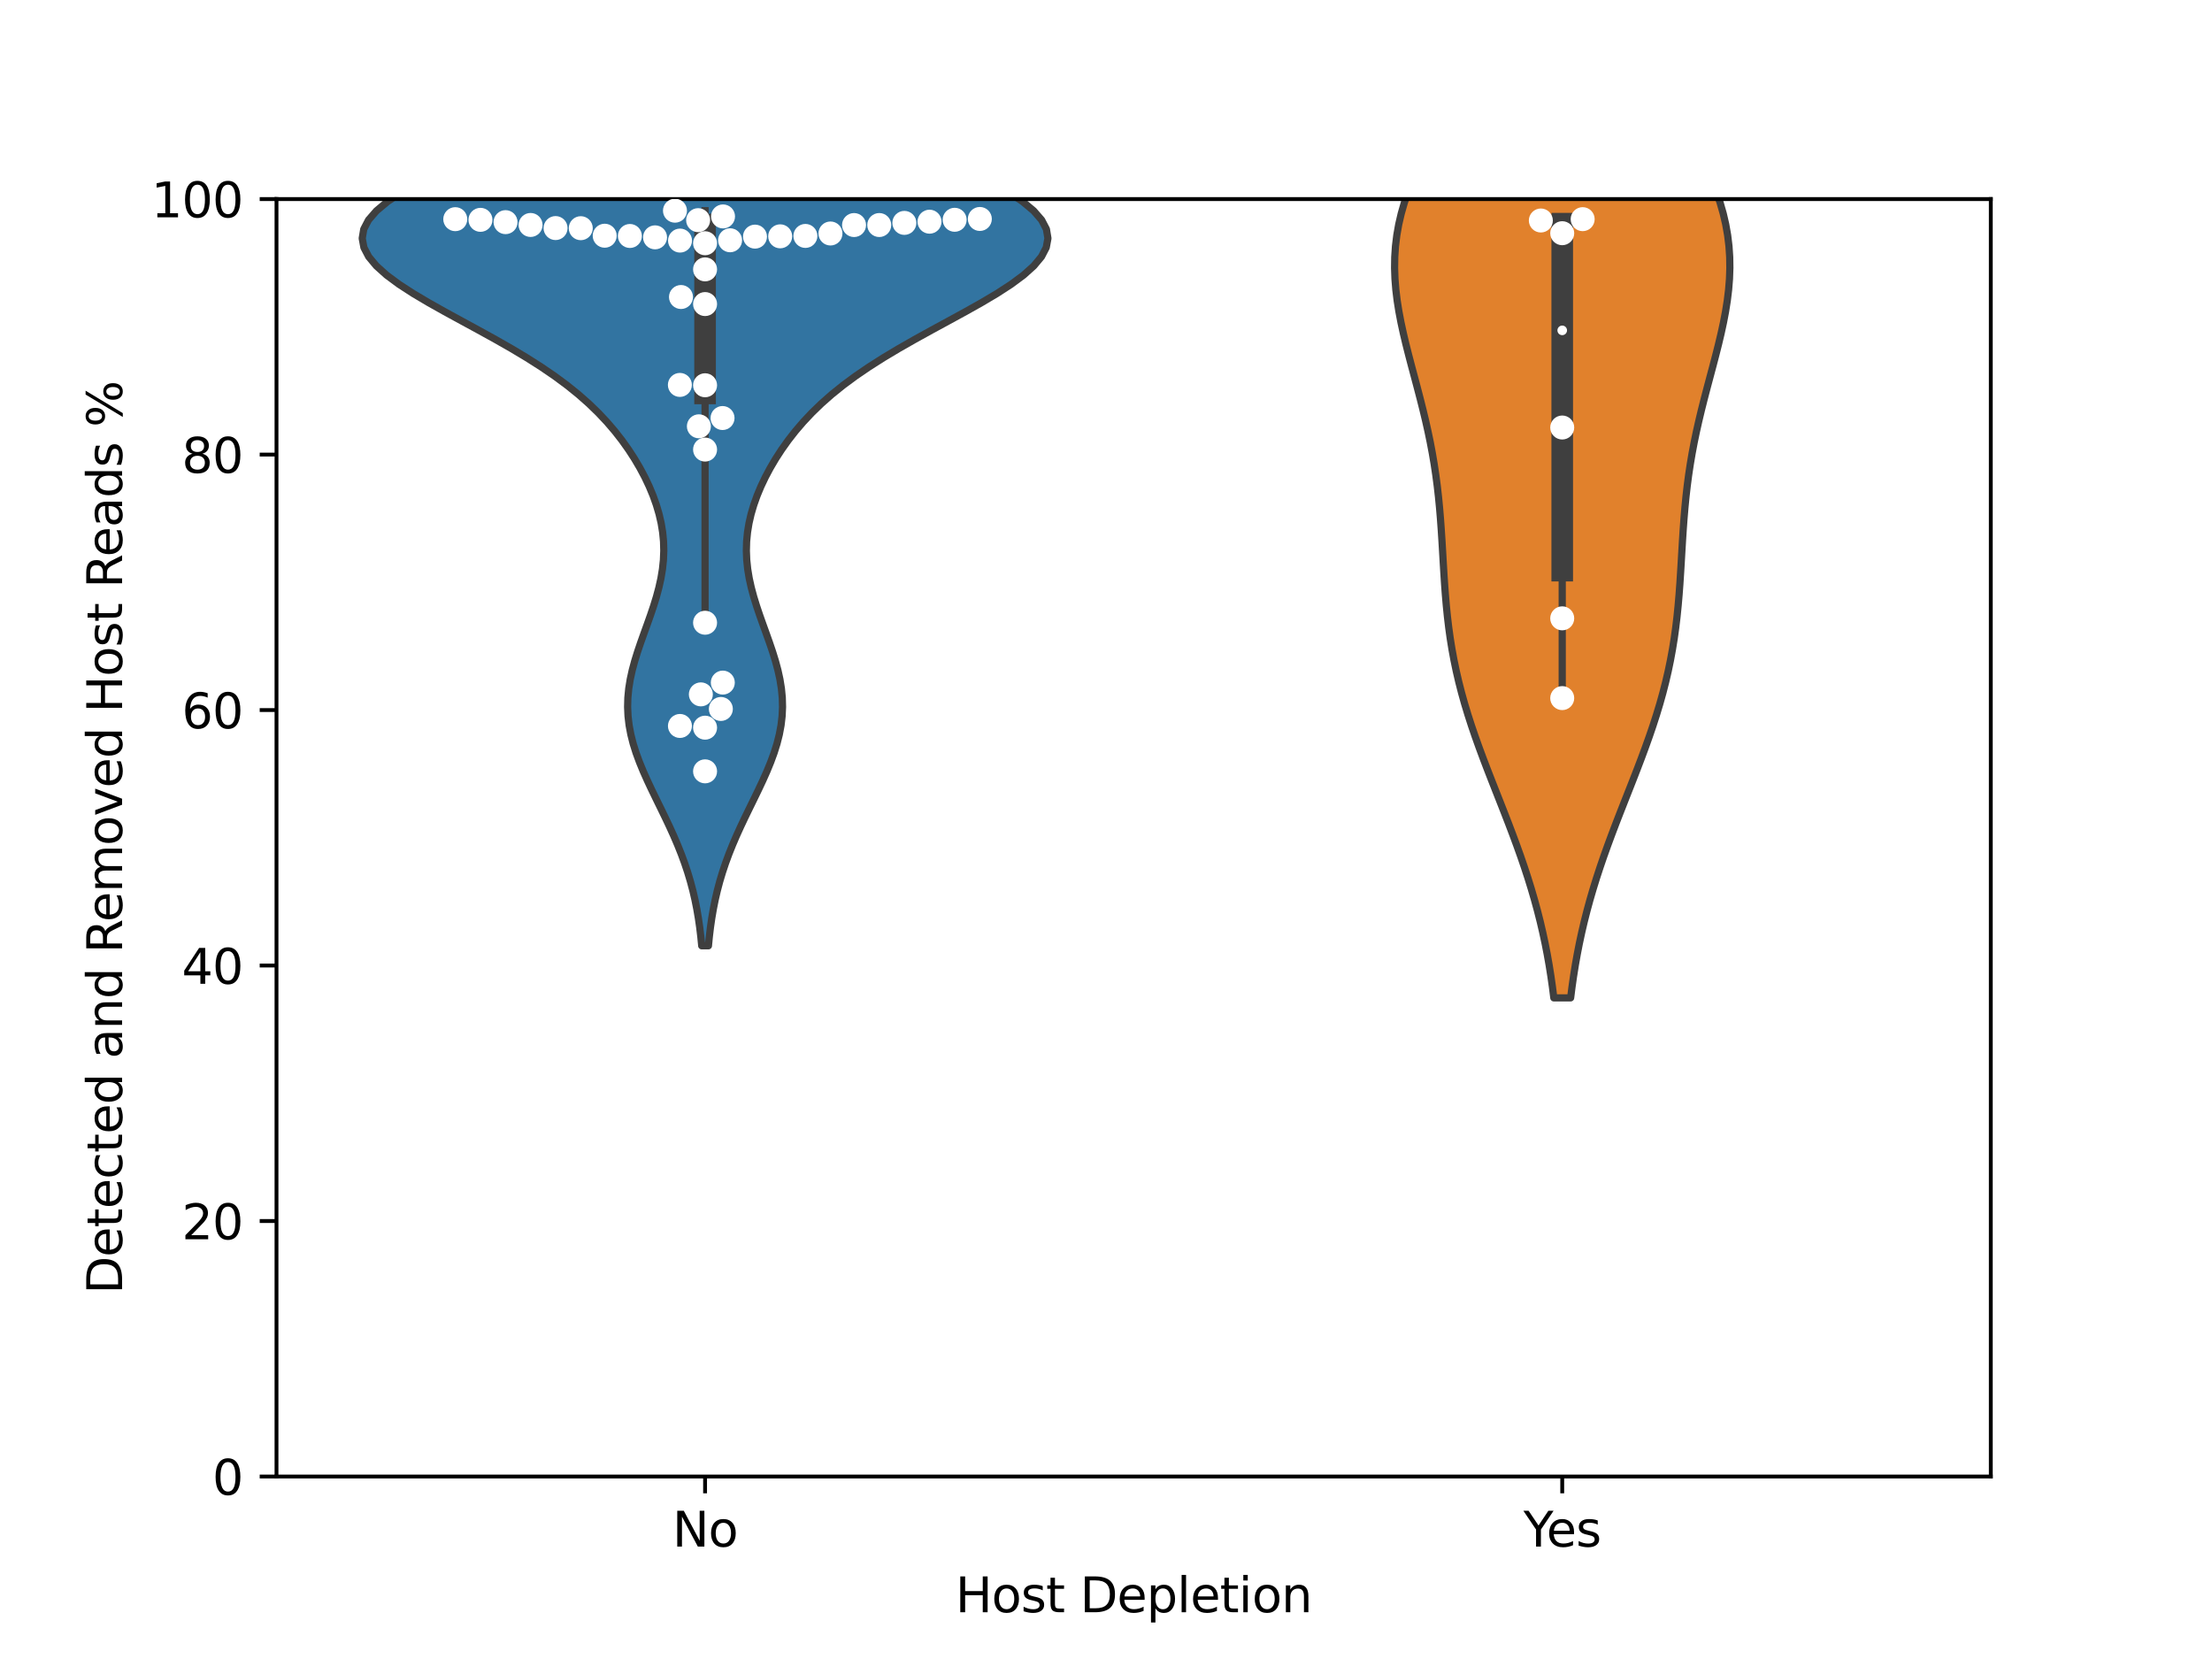 <?xml version="1.0" encoding="utf-8" standalone="no"?>
<!DOCTYPE svg PUBLIC "-//W3C//DTD SVG 1.1//EN"
  "http://www.w3.org/Graphics/SVG/1.1/DTD/svg11.dtd">
<svg xmlns:xlink="http://www.w3.org/1999/xlink" width="460.8pt" height="345.6pt" viewBox="0 0 460.8 345.6" xmlns="http://www.w3.org/2000/svg" version="1.1">
 <defs>
  <style type="text/css">*{stroke-linejoin: round; stroke-linecap: butt}</style>
 </defs>
 <g id="figure_1">
  <g id="patch_1">
   <path d="M 0 345.6 
L 460.8 345.6 
L 460.8 0 
L 0 0 
z
" style="fill: #ffffff"/>
  </g>
  <g id="axes_1">
   <g id="patch_2">
    <path d="M 57.6 307.584 
L 414.72 307.584 
L 414.72 41.472 
L 57.6 41.472 
z
" style="fill: #ffffff"/>
   </g>
   <g id="PolyCollection_1">
    <defs>
     <path id="mbfd913e43b" d="M 147.579 -148.573 
L 146.181 -148.573 
L 145.992 -150.487 
L 145.763 -152.401 
L 145.487 -154.315 
L 145.161 -156.228 
L 144.778 -158.142 
L 144.335 -160.056 
L 143.828 -161.97 
L 143.255 -163.884 
L 142.615 -165.798 
L 141.909 -167.712 
L 141.142 -169.626 
L 140.319 -171.54 
L 139.448 -173.454 
L 138.541 -175.368 
L 137.61 -177.282 
L 136.672 -179.196 
L 135.744 -181.11 
L 134.844 -183.024 
L 133.99 -184.938 
L 133.204 -186.852 
L 132.501 -188.766 
L 131.9 -190.68 
L 131.415 -192.594 
L 131.055 -194.508 
L 130.831 -196.421 
L 130.744 -198.335 
L 130.795 -200.249 
L 130.979 -202.163 
L 131.287 -204.077 
L 131.707 -205.991 
L 132.223 -207.905 
L 132.815 -209.819 
L 133.464 -211.733 
L 134.146 -213.647 
L 134.838 -215.561 
L 135.518 -217.475 
L 136.162 -219.389 
L 136.751 -221.303 
L 137.264 -223.217 
L 137.686 -225.131 
L 138.003 -227.045 
L 138.203 -228.959 
L 138.279 -230.873 
L 138.227 -232.787 
L 138.043 -234.7 
L 137.73 -236.614 
L 137.289 -238.528 
L 136.724 -240.442 
L 136.041 -242.356 
L 135.243 -244.27 
L 134.335 -246.184 
L 133.317 -248.098 
L 132.19 -250.012 
L 130.949 -251.926 
L 129.587 -253.84 
L 128.094 -255.754 
L 126.456 -257.668 
L 124.658 -259.582 
L 122.683 -261.496 
L 120.516 -263.41 
L 118.143 -265.324 
L 115.557 -267.238 
L 112.755 -269.152 
L 109.746 -271.066 
L 106.549 -272.98 
L 103.195 -274.893 
L 99.729 -276.807 
L 96.208 -278.721 
L 92.703 -280.635 
L 89.293 -282.549 
L 86.067 -284.463 
L 83.117 -286.377 
L 80.534 -288.291 
L 78.405 -290.205 
L 76.809 -292.119 
L 75.81 -294.033 
L 75.456 -295.947 
L 75.775 -297.861 
L 76.773 -299.775 
L 78.434 -301.689 
L 80.721 -303.603 
L 83.576 -305.517 
L 86.925 -307.431 
L 90.681 -309.345 
L 94.748 -311.259 
L 99.025 -313.172 
L 103.412 -315.086 
L 107.813 -317 
L 112.141 -318.914 
L 116.317 -320.828 
L 120.278 -322.742 
L 123.972 -324.656 
L 127.365 -326.57 
L 130.434 -328.484 
L 133.169 -330.398 
L 135.572 -332.312 
L 137.655 -334.226 
L 139.435 -336.14 
L 140.937 -338.054 
L 152.823 -338.054 
L 152.823 -338.054 
L 154.325 -336.14 
L 156.105 -334.226 
L 158.188 -332.312 
L 160.591 -330.398 
L 163.326 -328.484 
L 166.395 -326.57 
L 169.788 -324.656 
L 173.482 -322.742 
L 177.443 -320.828 
L 181.619 -318.914 
L 185.947 -317 
L 190.348 -315.086 
L 194.735 -313.172 
L 199.012 -311.259 
L 203.079 -309.345 
L 206.835 -307.431 
L 210.184 -305.517 
L 213.039 -303.603 
L 215.326 -301.689 
L 216.987 -299.775 
L 217.985 -297.861 
L 218.304 -295.947 
L 217.95 -294.033 
L 216.951 -292.119 
L 215.355 -290.205 
L 213.226 -288.291 
L 210.643 -286.377 
L 207.693 -284.463 
L 204.467 -282.549 
L 201.057 -280.635 
L 197.552 -278.721 
L 194.031 -276.807 
L 190.565 -274.893 
L 187.211 -272.98 
L 184.014 -271.066 
L 181.005 -269.152 
L 178.203 -267.238 
L 175.617 -265.324 
L 173.244 -263.41 
L 171.077 -261.496 
L 169.102 -259.582 
L 167.304 -257.668 
L 165.666 -255.754 
L 164.173 -253.84 
L 162.811 -251.926 
L 161.57 -250.012 
L 160.443 -248.098 
L 159.425 -246.184 
L 158.517 -244.27 
L 157.719 -242.356 
L 157.036 -240.442 
L 156.471 -238.528 
L 156.03 -236.614 
L 155.717 -234.7 
L 155.533 -232.787 
L 155.481 -230.873 
L 155.557 -228.959 
L 155.757 -227.045 
L 156.074 -225.131 
L 156.496 -223.217 
L 157.009 -221.303 
L 157.598 -219.389 
L 158.242 -217.475 
L 158.922 -215.561 
L 159.614 -213.647 
L 160.296 -211.733 
L 160.945 -209.819 
L 161.537 -207.905 
L 162.053 -205.991 
L 162.473 -204.077 
L 162.781 -202.163 
L 162.965 -200.249 
L 163.016 -198.335 
L 162.929 -196.421 
L 162.705 -194.508 
L 162.345 -192.594 
L 161.86 -190.68 
L 161.259 -188.766 
L 160.556 -186.852 
L 159.77 -184.938 
L 158.916 -183.024 
L 158.016 -181.11 
L 157.088 -179.196 
L 156.15 -177.282 
L 155.219 -175.368 
L 154.312 -173.454 
L 153.441 -171.54 
L 152.618 -169.626 
L 151.851 -167.712 
L 151.145 -165.798 
L 150.505 -163.884 
L 149.932 -161.97 
L 149.425 -160.056 
L 148.982 -158.142 
L 148.599 -156.228 
L 148.273 -154.315 
L 147.997 -152.401 
L 147.768 -150.487 
L 147.579 -148.573 
z
" style="stroke: #3f3f3f; stroke-width: 1.5"/>
    </defs>
    <g clip-path="url(#p24f9bc2e3d)">
     <use xlink:href="#mbfd913e43b" x="0" y="345.6" style="fill: #3274a1; stroke: #3f3f3f; stroke-width: 1.5"/>
    </g>
   </g>
   <g id="PolyCollection_2">
    <defs>
     <path id="m9438cdf9cf" d="M 327.191 -137.727 
L 323.689 -137.727 
L 323.401 -139.997 
L 323.077 -142.266 
L 322.716 -144.535 
L 322.314 -146.805 
L 321.871 -149.074 
L 321.384 -151.343 
L 320.854 -153.613 
L 320.279 -155.882 
L 319.661 -158.151 
L 318.999 -160.421 
L 318.296 -162.69 
L 317.553 -164.959 
L 316.774 -167.229 
L 315.962 -169.498 
L 315.122 -171.767 
L 314.259 -174.037 
L 313.379 -176.306 
L 312.488 -178.575 
L 311.593 -180.844 
L 310.7 -183.114 
L 309.818 -185.383 
L 308.952 -187.652 
L 308.11 -189.922 
L 307.299 -192.191 
L 306.524 -194.46 
L 305.792 -196.73 
L 305.106 -198.999 
L 304.471 -201.268 
L 303.889 -203.538 
L 303.362 -205.807 
L 302.89 -208.076 
L 302.473 -210.346 
L 302.108 -212.615 
L 301.794 -214.884 
L 301.524 -217.154 
L 301.295 -219.423 
L 301.099 -221.692 
L 300.931 -223.961 
L 300.784 -226.231 
L 300.648 -228.5 
L 300.517 -230.769 
L 300.382 -233.039 
L 300.235 -235.308 
L 300.071 -237.577 
L 299.88 -239.847 
L 299.659 -242.116 
L 299.401 -244.385 
L 299.103 -246.655 
L 298.762 -248.924 
L 298.377 -251.193 
L 297.948 -253.463 
L 297.477 -255.732 
L 296.967 -258.001 
L 296.422 -260.271 
L 295.85 -262.54 
L 295.258 -264.809 
L 294.654 -267.079 
L 294.049 -269.348 
L 293.454 -271.617 
L 292.881 -273.886 
L 292.342 -276.156 
L 291.85 -278.425 
L 291.418 -280.694 
L 291.057 -282.964 
L 290.78 -285.233 
L 290.598 -287.502 
L 290.519 -289.772 
L 290.552 -292.041 
L 290.703 -294.31 
L 290.978 -296.58 
L 291.378 -298.849 
L 291.904 -301.118 
L 292.555 -303.388 
L 293.327 -305.657 
L 294.213 -307.926 
L 295.207 -310.196 
L 296.299 -312.465 
L 297.478 -314.734 
L 298.733 -317.004 
L 300.05 -319.273 
L 301.415 -321.542 
L 302.816 -323.811 
L 304.237 -326.081 
L 305.665 -328.35 
L 307.088 -330.619 
L 308.492 -332.889 
L 309.866 -335.158 
L 311.2 -337.427 
L 312.485 -339.697 
L 313.714 -341.966 
L 314.879 -344.235 
L 315.978 -346.505 
L 317.005 -348.774 
L 317.959 -351.043 
L 318.839 -353.313 
L 319.645 -355.582 
L 320.38 -357.851 
L 321.044 -360.121 
L 321.64 -362.39 
L 329.24 -362.39 
L 329.24 -362.39 
L 329.836 -360.121 
L 330.5 -357.851 
L 331.235 -355.582 
L 332.041 -353.313 
L 332.921 -351.043 
L 333.875 -348.774 
L 334.902 -346.505 
L 336.001 -344.235 
L 337.166 -341.966 
L 338.395 -339.697 
L 339.68 -337.427 
L 341.014 -335.158 
L 342.388 -332.889 
L 343.792 -330.619 
L 345.215 -328.35 
L 346.643 -326.081 
L 348.064 -323.811 
L 349.465 -321.542 
L 350.83 -319.273 
L 352.147 -317.004 
L 353.402 -314.734 
L 354.581 -312.465 
L 355.673 -310.196 
L 356.667 -307.926 
L 357.553 -305.657 
L 358.325 -303.388 
L 358.976 -301.118 
L 359.502 -298.849 
L 359.902 -296.58 
L 360.177 -294.31 
L 360.328 -292.041 
L 360.361 -289.772 
L 360.282 -287.502 
L 360.1 -285.233 
L 359.823 -282.964 
L 359.462 -280.694 
L 359.03 -278.425 
L 358.538 -276.156 
L 357.999 -273.886 
L 357.426 -271.617 
L 356.831 -269.348 
L 356.226 -267.079 
L 355.622 -264.809 
L 355.03 -262.54 
L 354.458 -260.271 
L 353.913 -258.001 
L 353.403 -255.732 
L 352.932 -253.463 
L 352.503 -251.193 
L 352.118 -248.924 
L 351.777 -246.655 
L 351.479 -244.385 
L 351.221 -242.116 
L 351 -239.847 
L 350.809 -237.577 
L 350.645 -235.308 
L 350.498 -233.039 
L 350.363 -230.769 
L 350.232 -228.5 
L 350.096 -226.231 
L 349.949 -223.961 
L 349.781 -221.692 
L 349.585 -219.423 
L 349.356 -217.154 
L 349.086 -214.884 
L 348.772 -212.615 
L 348.407 -210.346 
L 347.99 -208.076 
L 347.518 -205.807 
L 346.991 -203.538 
L 346.409 -201.268 
L 345.774 -198.999 
L 345.088 -196.73 
L 344.356 -194.46 
L 343.581 -192.191 
L 342.77 -189.922 
L 341.928 -187.652 
L 341.062 -185.383 
L 340.18 -183.114 
L 339.287 -180.844 
L 338.392 -178.575 
L 337.501 -176.306 
L 336.621 -174.037 
L 335.758 -171.767 
L 334.918 -169.498 
L 334.106 -167.229 
L 333.327 -164.959 
L 332.584 -162.69 
L 331.881 -160.421 
L 331.219 -158.151 
L 330.601 -155.882 
L 330.026 -153.613 
L 329.496 -151.343 
L 329.009 -149.074 
L 328.566 -146.805 
L 328.164 -144.535 
L 327.803 -142.266 
L 327.479 -139.997 
L 327.191 -137.727 
z
" style="stroke: #3f3f3f; stroke-width: 1.5"/>
    </defs>
    <g clip-path="url(#p24f9bc2e3d)">
     <use xlink:href="#m9438cdf9cf" x="0" y="345.6" style="fill: #e1812c; stroke: #3f3f3f; stroke-width: 1.5"/>
    </g>
   </g>
   <g id="matplotlib.axis_1">
    <g id="xtick_1">
     <g id="line2d_1">
      <defs>
       <path id="m79f6dc5263" d="M 0 0 
L 0 3.5 
" style="stroke: #000000; stroke-width: 0.8"/>
      </defs>
      <g>
       <use xlink:href="#m79f6dc5263" x="146.88" y="307.584" style="stroke: #000000; stroke-width: 0.8"/>
      </g>
     </g>
     <g id="text_1">
      <!-- No -->
      <g transform="translate(140.08 322.182) scale(0.1 -0.1)">
       <defs>
        <path id="DejaVuSans-4e" d="M 628 4666 
L 1478 4666 
L 3547 763 
L 3547 4666 
L 4159 4666 
L 4159 0 
L 3309 0 
L 1241 3903 
L 1241 0 
L 628 0 
L 628 4666 
z
" transform="scale(0.016)"/>
        <path id="DejaVuSans-6f" d="M 1959 3097 
Q 1497 3097 1228 2736 
Q 959 2375 959 1747 
Q 959 1119 1226 758 
Q 1494 397 1959 397 
Q 2419 397 2687 759 
Q 2956 1122 2956 1747 
Q 2956 2369 2687 2733 
Q 2419 3097 1959 3097 
z
M 1959 3584 
Q 2709 3584 3137 3096 
Q 3566 2609 3566 1747 
Q 3566 888 3137 398 
Q 2709 -91 1959 -91 
Q 1206 -91 779 398 
Q 353 888 353 1747 
Q 353 2609 779 3096 
Q 1206 3584 1959 3584 
z
" transform="scale(0.016)"/>
       </defs>
       <use xlink:href="#DejaVuSans-4e"/>
       <use xlink:href="#DejaVuSans-6f" x="74.805"/>
      </g>
     </g>
    </g>
    <g id="xtick_2">
     <g id="line2d_2">
      <g>
       <use xlink:href="#m79f6dc5263" x="325.44" y="307.584" style="stroke: #000000; stroke-width: 0.8"/>
      </g>
     </g>
     <g id="text_2">
      <!-- Yes -->
      <g transform="translate(317.367 322.182) scale(0.1 -0.1)">
       <defs>
        <path id="DejaVuSans-59" d="M -13 4666 
L 666 4666 
L 1959 2747 
L 3244 4666 
L 3922 4666 
L 2272 2222 
L 2272 0 
L 1638 0 
L 1638 2222 
L -13 4666 
z
" transform="scale(0.016)"/>
        <path id="DejaVuSans-65" d="M 3597 1894 
L 3597 1613 
L 953 1613 
Q 991 1019 1311 708 
Q 1631 397 2203 397 
Q 2534 397 2845 478 
Q 3156 559 3463 722 
L 3463 178 
Q 3153 47 2828 -22 
Q 2503 -91 2169 -91 
Q 1331 -91 842 396 
Q 353 884 353 1716 
Q 353 2575 817 3079 
Q 1281 3584 2069 3584 
Q 2775 3584 3186 3129 
Q 3597 2675 3597 1894 
z
M 3022 2063 
Q 3016 2534 2758 2815 
Q 2500 3097 2075 3097 
Q 1594 3097 1305 2825 
Q 1016 2553 972 2059 
L 3022 2063 
z
" transform="scale(0.016)"/>
        <path id="DejaVuSans-73" d="M 2834 3397 
L 2834 2853 
Q 2591 2978 2328 3040 
Q 2066 3103 1784 3103 
Q 1356 3103 1142 2972 
Q 928 2841 928 2578 
Q 928 2378 1081 2264 
Q 1234 2150 1697 2047 
L 1894 2003 
Q 2506 1872 2764 1633 
Q 3022 1394 3022 966 
Q 3022 478 2636 193 
Q 2250 -91 1575 -91 
Q 1294 -91 989 -36 
Q 684 19 347 128 
L 347 722 
Q 666 556 975 473 
Q 1284 391 1588 391 
Q 1994 391 2212 530 
Q 2431 669 2431 922 
Q 2431 1156 2273 1281 
Q 2116 1406 1581 1522 
L 1381 1569 
Q 847 1681 609 1914 
Q 372 2147 372 2553 
Q 372 3047 722 3315 
Q 1072 3584 1716 3584 
Q 2034 3584 2315 3537 
Q 2597 3491 2834 3397 
z
" transform="scale(0.016)"/>
       </defs>
       <use xlink:href="#DejaVuSans-59"/>
       <use xlink:href="#DejaVuSans-65" x="47.834"/>
       <use xlink:href="#DejaVuSans-73" x="109.357"/>
      </g>
     </g>
    </g>
    <g id="text_3">
     <!-- Host Depletion -->
     <g transform="translate(199.043 335.861) scale(0.1 -0.1)">
      <defs>
       <path id="DejaVuSans-48" d="M 628 4666 
L 1259 4666 
L 1259 2753 
L 3553 2753 
L 3553 4666 
L 4184 4666 
L 4184 0 
L 3553 0 
L 3553 2222 
L 1259 2222 
L 1259 0 
L 628 0 
L 628 4666 
z
" transform="scale(0.016)"/>
       <path id="DejaVuSans-74" d="M 1172 4494 
L 1172 3500 
L 2356 3500 
L 2356 3053 
L 1172 3053 
L 1172 1153 
Q 1172 725 1289 603 
Q 1406 481 1766 481 
L 2356 481 
L 2356 0 
L 1766 0 
Q 1100 0 847 248 
Q 594 497 594 1153 
L 594 3053 
L 172 3053 
L 172 3500 
L 594 3500 
L 594 4494 
L 1172 4494 
z
" transform="scale(0.016)"/>
       <path id="DejaVuSans-20" transform="scale(0.016)"/>
       <path id="DejaVuSans-44" d="M 1259 4147 
L 1259 519 
L 2022 519 
Q 2988 519 3436 956 
Q 3884 1394 3884 2338 
Q 3884 3275 3436 3711 
Q 2988 4147 2022 4147 
L 1259 4147 
z
M 628 4666 
L 1925 4666 
Q 3281 4666 3915 4102 
Q 4550 3538 4550 2338 
Q 4550 1131 3912 565 
Q 3275 0 1925 0 
L 628 0 
L 628 4666 
z
" transform="scale(0.016)"/>
       <path id="DejaVuSans-70" d="M 1159 525 
L 1159 -1331 
L 581 -1331 
L 581 3500 
L 1159 3500 
L 1159 2969 
Q 1341 3281 1617 3432 
Q 1894 3584 2278 3584 
Q 2916 3584 3314 3078 
Q 3713 2572 3713 1747 
Q 3713 922 3314 415 
Q 2916 -91 2278 -91 
Q 1894 -91 1617 61 
Q 1341 213 1159 525 
z
M 3116 1747 
Q 3116 2381 2855 2742 
Q 2594 3103 2138 3103 
Q 1681 3103 1420 2742 
Q 1159 2381 1159 1747 
Q 1159 1113 1420 752 
Q 1681 391 2138 391 
Q 2594 391 2855 752 
Q 3116 1113 3116 1747 
z
" transform="scale(0.016)"/>
       <path id="DejaVuSans-6c" d="M 603 4863 
L 1178 4863 
L 1178 0 
L 603 0 
L 603 4863 
z
" transform="scale(0.016)"/>
       <path id="DejaVuSans-69" d="M 603 3500 
L 1178 3500 
L 1178 0 
L 603 0 
L 603 3500 
z
M 603 4863 
L 1178 4863 
L 1178 4134 
L 603 4134 
L 603 4863 
z
" transform="scale(0.016)"/>
       <path id="DejaVuSans-6e" d="M 3513 2113 
L 3513 0 
L 2938 0 
L 2938 2094 
Q 2938 2591 2744 2837 
Q 2550 3084 2163 3084 
Q 1697 3084 1428 2787 
Q 1159 2491 1159 1978 
L 1159 0 
L 581 0 
L 581 3500 
L 1159 3500 
L 1159 2956 
Q 1366 3272 1645 3428 
Q 1925 3584 2291 3584 
Q 2894 3584 3203 3211 
Q 3513 2838 3513 2113 
z
" transform="scale(0.016)"/>
      </defs>
      <use xlink:href="#DejaVuSans-48"/>
      <use xlink:href="#DejaVuSans-6f" x="75.195"/>
      <use xlink:href="#DejaVuSans-73" x="136.377"/>
      <use xlink:href="#DejaVuSans-74" x="188.477"/>
      <use xlink:href="#DejaVuSans-20" x="227.686"/>
      <use xlink:href="#DejaVuSans-44" x="259.473"/>
      <use xlink:href="#DejaVuSans-65" x="336.475"/>
      <use xlink:href="#DejaVuSans-70" x="397.998"/>
      <use xlink:href="#DejaVuSans-6c" x="461.475"/>
      <use xlink:href="#DejaVuSans-65" x="489.258"/>
      <use xlink:href="#DejaVuSans-74" x="550.781"/>
      <use xlink:href="#DejaVuSans-69" x="589.99"/>
      <use xlink:href="#DejaVuSans-6f" x="617.773"/>
      <use xlink:href="#DejaVuSans-6e" x="678.955"/>
     </g>
    </g>
   </g>
   <g id="matplotlib.axis_2">
    <g id="ytick_1">
     <g id="line2d_3">
      <defs>
       <path id="m35ec0b1924" d="M 0 0 
L -3.5 0 
" style="stroke: #000000; stroke-width: 0.8"/>
      </defs>
      <g>
       <use xlink:href="#m35ec0b1924" x="57.6" y="307.584" style="stroke: #000000; stroke-width: 0.8"/>
      </g>
     </g>
     <g id="text_4">
      <!-- 0 -->
      <g transform="translate(44.237 311.383) scale(0.1 -0.1)">
       <defs>
        <path id="DejaVuSans-30" d="M 2034 4250 
Q 1547 4250 1301 3770 
Q 1056 3291 1056 2328 
Q 1056 1369 1301 889 
Q 1547 409 2034 409 
Q 2525 409 2770 889 
Q 3016 1369 3016 2328 
Q 3016 3291 2770 3770 
Q 2525 4250 2034 4250 
z
M 2034 4750 
Q 2819 4750 3233 4129 
Q 3647 3509 3647 2328 
Q 3647 1150 3233 529 
Q 2819 -91 2034 -91 
Q 1250 -91 836 529 
Q 422 1150 422 2328 
Q 422 3509 836 4129 
Q 1250 4750 2034 4750 
z
" transform="scale(0.016)"/>
       </defs>
       <use xlink:href="#DejaVuSans-30"/>
      </g>
     </g>
    </g>
    <g id="ytick_2">
     <g id="line2d_4">
      <g>
       <use xlink:href="#m35ec0b1924" x="57.6" y="254.362" style="stroke: #000000; stroke-width: 0.8"/>
      </g>
     </g>
     <g id="text_5">
      <!-- 20 -->
      <g transform="translate(37.875 258.161) scale(0.1 -0.1)">
       <defs>
        <path id="DejaVuSans-32" d="M 1228 531 
L 3431 531 
L 3431 0 
L 469 0 
L 469 531 
Q 828 903 1448 1529 
Q 2069 2156 2228 2338 
Q 2531 2678 2651 2914 
Q 2772 3150 2772 3378 
Q 2772 3750 2511 3984 
Q 2250 4219 1831 4219 
Q 1534 4219 1204 4116 
Q 875 4013 500 3803 
L 500 4441 
Q 881 4594 1212 4672 
Q 1544 4750 1819 4750 
Q 2544 4750 2975 4387 
Q 3406 4025 3406 3419 
Q 3406 3131 3298 2873 
Q 3191 2616 2906 2266 
Q 2828 2175 2409 1742 
Q 1991 1309 1228 531 
z
" transform="scale(0.016)"/>
       </defs>
       <use xlink:href="#DejaVuSans-32"/>
       <use xlink:href="#DejaVuSans-30" x="63.623"/>
      </g>
     </g>
    </g>
    <g id="ytick_3">
     <g id="line2d_5">
      <g>
       <use xlink:href="#m35ec0b1924" x="57.6" y="201.139" style="stroke: #000000; stroke-width: 0.8"/>
      </g>
     </g>
     <g id="text_6">
      <!-- 40 -->
      <g transform="translate(37.875 204.938) scale(0.1 -0.1)">
       <defs>
        <path id="DejaVuSans-34" d="M 2419 4116 
L 825 1625 
L 2419 1625 
L 2419 4116 
z
M 2253 4666 
L 3047 4666 
L 3047 1625 
L 3713 1625 
L 3713 1100 
L 3047 1100 
L 3047 0 
L 2419 0 
L 2419 1100 
L 313 1100 
L 313 1709 
L 2253 4666 
z
" transform="scale(0.016)"/>
       </defs>
       <use xlink:href="#DejaVuSans-34"/>
       <use xlink:href="#DejaVuSans-30" x="63.623"/>
      </g>
     </g>
    </g>
    <g id="ytick_4">
     <g id="line2d_6">
      <g>
       <use xlink:href="#m35ec0b1924" x="57.6" y="147.917" style="stroke: #000000; stroke-width: 0.8"/>
      </g>
     </g>
     <g id="text_7">
      <!-- 60 -->
      <g transform="translate(37.875 151.716) scale(0.1 -0.1)">
       <defs>
        <path id="DejaVuSans-36" d="M 2113 2584 
Q 1688 2584 1439 2293 
Q 1191 2003 1191 1497 
Q 1191 994 1439 701 
Q 1688 409 2113 409 
Q 2538 409 2786 701 
Q 3034 994 3034 1497 
Q 3034 2003 2786 2293 
Q 2538 2584 2113 2584 
z
M 3366 4563 
L 3366 3988 
Q 3128 4100 2886 4159 
Q 2644 4219 2406 4219 
Q 1781 4219 1451 3797 
Q 1122 3375 1075 2522 
Q 1259 2794 1537 2939 
Q 1816 3084 2150 3084 
Q 2853 3084 3261 2657 
Q 3669 2231 3669 1497 
Q 3669 778 3244 343 
Q 2819 -91 2113 -91 
Q 1303 -91 875 529 
Q 447 1150 447 2328 
Q 447 3434 972 4092 
Q 1497 4750 2381 4750 
Q 2619 4750 2861 4703 
Q 3103 4656 3366 4563 
z
" transform="scale(0.016)"/>
       </defs>
       <use xlink:href="#DejaVuSans-36"/>
       <use xlink:href="#DejaVuSans-30" x="63.623"/>
      </g>
     </g>
    </g>
    <g id="ytick_5">
     <g id="line2d_7">
      <g>
       <use xlink:href="#m35ec0b1924" x="57.6" y="94.694" style="stroke: #000000; stroke-width: 0.8"/>
      </g>
     </g>
     <g id="text_8">
      <!-- 80 -->
      <g transform="translate(37.875 98.494) scale(0.1 -0.1)">
       <defs>
        <path id="DejaVuSans-38" d="M 2034 2216 
Q 1584 2216 1326 1975 
Q 1069 1734 1069 1313 
Q 1069 891 1326 650 
Q 1584 409 2034 409 
Q 2484 409 2743 651 
Q 3003 894 3003 1313 
Q 3003 1734 2745 1975 
Q 2488 2216 2034 2216 
z
M 1403 2484 
Q 997 2584 770 2862 
Q 544 3141 544 3541 
Q 544 4100 942 4425 
Q 1341 4750 2034 4750 
Q 2731 4750 3128 4425 
Q 3525 4100 3525 3541 
Q 3525 3141 3298 2862 
Q 3072 2584 2669 2484 
Q 3125 2378 3379 2068 
Q 3634 1759 3634 1313 
Q 3634 634 3220 271 
Q 2806 -91 2034 -91 
Q 1263 -91 848 271 
Q 434 634 434 1313 
Q 434 1759 690 2068 
Q 947 2378 1403 2484 
z
M 1172 3481 
Q 1172 3119 1398 2916 
Q 1625 2713 2034 2713 
Q 2441 2713 2670 2916 
Q 2900 3119 2900 3481 
Q 2900 3844 2670 4047 
Q 2441 4250 2034 4250 
Q 1625 4250 1398 4047 
Q 1172 3844 1172 3481 
z
" transform="scale(0.016)"/>
       </defs>
       <use xlink:href="#DejaVuSans-38"/>
       <use xlink:href="#DejaVuSans-30" x="63.623"/>
      </g>
     </g>
    </g>
    <g id="ytick_6">
     <g id="line2d_8">
      <g>
       <use xlink:href="#m35ec0b1924" x="57.6" y="41.472" style="stroke: #000000; stroke-width: 0.8"/>
      </g>
     </g>
     <g id="text_9">
      <!-- 100 -->
      <g transform="translate(31.512 45.271) scale(0.1 -0.1)">
       <defs>
        <path id="DejaVuSans-31" d="M 794 531 
L 1825 531 
L 1825 4091 
L 703 3866 
L 703 4441 
L 1819 4666 
L 2450 4666 
L 2450 531 
L 3481 531 
L 3481 0 
L 794 0 
L 794 531 
z
" transform="scale(0.016)"/>
       </defs>
       <use xlink:href="#DejaVuSans-31"/>
       <use xlink:href="#DejaVuSans-30" x="63.623"/>
       <use xlink:href="#DejaVuSans-30" x="127.246"/>
      </g>
     </g>
    </g>
    <g id="text_10">
     <!-- Detected and Removed Host Reads % -->
     <g transform="translate(25.433 269.573) rotate(-90) scale(0.1 -0.1)">
      <defs>
       <path id="DejaVuSans-63" d="M 3122 3366 
L 3122 2828 
Q 2878 2963 2633 3030 
Q 2388 3097 2138 3097 
Q 1578 3097 1268 2742 
Q 959 2388 959 1747 
Q 959 1106 1268 751 
Q 1578 397 2138 397 
Q 2388 397 2633 464 
Q 2878 531 3122 666 
L 3122 134 
Q 2881 22 2623 -34 
Q 2366 -91 2075 -91 
Q 1284 -91 818 406 
Q 353 903 353 1747 
Q 353 2603 823 3093 
Q 1294 3584 2113 3584 
Q 2378 3584 2631 3529 
Q 2884 3475 3122 3366 
z
" transform="scale(0.016)"/>
       <path id="DejaVuSans-64" d="M 2906 2969 
L 2906 4863 
L 3481 4863 
L 3481 0 
L 2906 0 
L 2906 525 
Q 2725 213 2448 61 
Q 2172 -91 1784 -91 
Q 1150 -91 751 415 
Q 353 922 353 1747 
Q 353 2572 751 3078 
Q 1150 3584 1784 3584 
Q 2172 3584 2448 3432 
Q 2725 3281 2906 2969 
z
M 947 1747 
Q 947 1113 1208 752 
Q 1469 391 1925 391 
Q 2381 391 2643 752 
Q 2906 1113 2906 1747 
Q 2906 2381 2643 2742 
Q 2381 3103 1925 3103 
Q 1469 3103 1208 2742 
Q 947 2381 947 1747 
z
" transform="scale(0.016)"/>
       <path id="DejaVuSans-61" d="M 2194 1759 
Q 1497 1759 1228 1600 
Q 959 1441 959 1056 
Q 959 750 1161 570 
Q 1363 391 1709 391 
Q 2188 391 2477 730 
Q 2766 1069 2766 1631 
L 2766 1759 
L 2194 1759 
z
M 3341 1997 
L 3341 0 
L 2766 0 
L 2766 531 
Q 2569 213 2275 61 
Q 1981 -91 1556 -91 
Q 1019 -91 701 211 
Q 384 513 384 1019 
Q 384 1609 779 1909 
Q 1175 2209 1959 2209 
L 2766 2209 
L 2766 2266 
Q 2766 2663 2505 2880 
Q 2244 3097 1772 3097 
Q 1472 3097 1187 3025 
Q 903 2953 641 2809 
L 641 3341 
Q 956 3463 1253 3523 
Q 1550 3584 1831 3584 
Q 2591 3584 2966 3190 
Q 3341 2797 3341 1997 
z
" transform="scale(0.016)"/>
       <path id="DejaVuSans-52" d="M 2841 2188 
Q 3044 2119 3236 1894 
Q 3428 1669 3622 1275 
L 4263 0 
L 3584 0 
L 2988 1197 
Q 2756 1666 2539 1819 
Q 2322 1972 1947 1972 
L 1259 1972 
L 1259 0 
L 628 0 
L 628 4666 
L 2053 4666 
Q 2853 4666 3247 4331 
Q 3641 3997 3641 3322 
Q 3641 2881 3436 2590 
Q 3231 2300 2841 2188 
z
M 1259 4147 
L 1259 2491 
L 2053 2491 
Q 2509 2491 2742 2702 
Q 2975 2913 2975 3322 
Q 2975 3731 2742 3939 
Q 2509 4147 2053 4147 
L 1259 4147 
z
" transform="scale(0.016)"/>
       <path id="DejaVuSans-6d" d="M 3328 2828 
Q 3544 3216 3844 3400 
Q 4144 3584 4550 3584 
Q 5097 3584 5394 3201 
Q 5691 2819 5691 2113 
L 5691 0 
L 5113 0 
L 5113 2094 
Q 5113 2597 4934 2840 
Q 4756 3084 4391 3084 
Q 3944 3084 3684 2787 
Q 3425 2491 3425 1978 
L 3425 0 
L 2847 0 
L 2847 2094 
Q 2847 2600 2669 2842 
Q 2491 3084 2119 3084 
Q 1678 3084 1418 2786 
Q 1159 2488 1159 1978 
L 1159 0 
L 581 0 
L 581 3500 
L 1159 3500 
L 1159 2956 
Q 1356 3278 1631 3431 
Q 1906 3584 2284 3584 
Q 2666 3584 2933 3390 
Q 3200 3197 3328 2828 
z
" transform="scale(0.016)"/>
       <path id="DejaVuSans-76" d="M 191 3500 
L 800 3500 
L 1894 563 
L 2988 3500 
L 3597 3500 
L 2284 0 
L 1503 0 
L 191 3500 
z
" transform="scale(0.016)"/>
       <path id="DejaVuSans-25" d="M 4653 2053 
Q 4381 2053 4226 1822 
Q 4072 1591 4072 1178 
Q 4072 772 4226 539 
Q 4381 306 4653 306 
Q 4919 306 5073 539 
Q 5228 772 5228 1178 
Q 5228 1588 5073 1820 
Q 4919 2053 4653 2053 
z
M 4653 2450 
Q 5147 2450 5437 2106 
Q 5728 1763 5728 1178 
Q 5728 594 5436 251 
Q 5144 -91 4653 -91 
Q 4153 -91 3862 251 
Q 3572 594 3572 1178 
Q 3572 1766 3864 2108 
Q 4156 2450 4653 2450 
z
M 1428 4353 
Q 1159 4353 1004 4120 
Q 850 3888 850 3481 
Q 850 3069 1003 2837 
Q 1156 2606 1428 2606 
Q 1700 2606 1854 2837 
Q 2009 3069 2009 3481 
Q 2009 3884 1853 4118 
Q 1697 4353 1428 4353 
z
M 4250 4750 
L 4750 4750 
L 1831 -91 
L 1331 -91 
L 4250 4750 
z
M 1428 4750 
Q 1922 4750 2215 4408 
Q 2509 4066 2509 3481 
Q 2509 2891 2217 2550 
Q 1925 2209 1428 2209 
Q 931 2209 642 2551 
Q 353 2894 353 3481 
Q 353 4063 643 4406 
Q 934 4750 1428 4750 
z
" transform="scale(0.016)"/>
      </defs>
      <use xlink:href="#DejaVuSans-44"/>
      <use xlink:href="#DejaVuSans-65" x="77.002"/>
      <use xlink:href="#DejaVuSans-74" x="138.525"/>
      <use xlink:href="#DejaVuSans-65" x="177.734"/>
      <use xlink:href="#DejaVuSans-63" x="239.258"/>
      <use xlink:href="#DejaVuSans-74" x="294.238"/>
      <use xlink:href="#DejaVuSans-65" x="333.447"/>
      <use xlink:href="#DejaVuSans-64" x="394.971"/>
      <use xlink:href="#DejaVuSans-20" x="458.447"/>
      <use xlink:href="#DejaVuSans-61" x="490.234"/>
      <use xlink:href="#DejaVuSans-6e" x="551.514"/>
      <use xlink:href="#DejaVuSans-64" x="614.893"/>
      <use xlink:href="#DejaVuSans-20" x="678.369"/>
      <use xlink:href="#DejaVuSans-52" x="710.156"/>
      <use xlink:href="#DejaVuSans-65" x="775.139"/>
      <use xlink:href="#DejaVuSans-6d" x="836.662"/>
      <use xlink:href="#DejaVuSans-6f" x="934.074"/>
      <use xlink:href="#DejaVuSans-76" x="995.256"/>
      <use xlink:href="#DejaVuSans-65" x="1054.436"/>
      <use xlink:href="#DejaVuSans-64" x="1115.959"/>
      <use xlink:href="#DejaVuSans-20" x="1179.436"/>
      <use xlink:href="#DejaVuSans-48" x="1211.223"/>
      <use xlink:href="#DejaVuSans-6f" x="1286.418"/>
      <use xlink:href="#DejaVuSans-73" x="1347.6"/>
      <use xlink:href="#DejaVuSans-74" x="1399.699"/>
      <use xlink:href="#DejaVuSans-20" x="1438.908"/>
      <use xlink:href="#DejaVuSans-52" x="1470.695"/>
      <use xlink:href="#DejaVuSans-65" x="1535.678"/>
      <use xlink:href="#DejaVuSans-61" x="1597.201"/>
      <use xlink:href="#DejaVuSans-64" x="1658.48"/>
      <use xlink:href="#DejaVuSans-73" x="1721.957"/>
      <use xlink:href="#DejaVuSans-20" x="1774.057"/>
      <use xlink:href="#DejaVuSans-25" x="1805.844"/>
     </g>
    </g>
   </g>
   <g id="line2d_9">
    <path d="M 146.88 129.727 
L 146.88 43.89 
" clip-path="url(#p24f9bc2e3d)" style="fill: none; stroke: #3f3f3f; stroke-width: 1.5; stroke-linecap: square"/>
   </g>
   <g id="line2d_10">
    <path d="M 146.88 81.963 
L 146.88 46.756 
" clip-path="url(#p24f9bc2e3d)" style="fill: none; stroke: #3f3f3f; stroke-width: 4.5; stroke-linecap: square"/>
   </g>
   <g id="line2d_11">
    <path d="M 325.44 145.428 
L 325.44 45.655 
" clip-path="url(#p24f9bc2e3d)" style="fill: none; stroke: #3f3f3f; stroke-width: 1.5; stroke-linecap: square"/>
   </g>
   <g id="line2d_12">
    <path d="M 325.44 118.873 
L 325.44 46.596 
" clip-path="url(#p24f9bc2e3d)" style="fill: none; stroke: #3f3f3f; stroke-width: 4.5; stroke-linecap: square"/>
   </g>
   <g id="patch_3">
    <path d="M 57.6 307.584 
L 57.6 41.472 
" style="fill: none; stroke: #000000; stroke-width: 0.8; stroke-linejoin: miter; stroke-linecap: square"/>
   </g>
   <g id="patch_4">
    <path d="M 414.72 307.584 
L 414.72 41.472 
" style="fill: none; stroke: #000000; stroke-width: 0.8; stroke-linejoin: miter; stroke-linecap: square"/>
   </g>
   <g id="patch_5">
    <path d="M 57.6 307.584 
L 414.72 307.584 
" style="fill: none; stroke: #000000; stroke-width: 0.8; stroke-linejoin: miter; stroke-linecap: square"/>
   </g>
   <g id="patch_6">
    <path d="M 57.6 41.472 
L 414.72 41.472 
" style="fill: none; stroke: #000000; stroke-width: 0.8; stroke-linejoin: miter; stroke-linecap: square"/>
   </g>
   <g id="PathCollection_1">
    <defs>
     <path id="mb2aeaae3d8" d="M 0 1.5 
C 0.398 1.5 0.779 1.342 1.061 1.061 
C 1.342 0.779 1.5 0.398 1.5 0 
C 1.5 -0.398 1.342 -0.779 1.061 -1.061 
C 0.779 -1.342 0.398 -1.5 0 -1.5 
C -0.398 -1.5 -0.779 -1.342 -1.061 -1.061 
C -1.342 -0.779 -1.5 -0.398 -1.5 0 
C -1.5 0.398 -1.342 0.779 -1.061 1.061 
C -0.779 1.342 -0.398 1.5 0 1.5 
z
" style="stroke: #3f3f3f"/>
    </defs>
    <g clip-path="url(#p24f9bc2e3d)">
     <use xlink:href="#mb2aeaae3d8" x="146.88" y="49.262" style="fill: #ffffff; stroke: #3f3f3f"/>
    </g>
   </g>
   <g id="PathCollection_2">
    <g clip-path="url(#p24f9bc2e3d)">
     <use xlink:href="#mb2aeaae3d8" x="325.44" y="68.82" style="fill: #ffffff; stroke: #3f3f3f"/>
    </g>
   </g>
   <g id="PathCollection_3">
    <defs>
     <path id="me8b4387b77" d="M 0 2.5 
C 0.663 2.5 1.299 2.237 1.768 1.768 
C 2.237 1.299 2.5 0.663 2.5 0 
C 2.5 -0.663 2.237 -1.299 1.768 -1.768 
C 1.299 -2.237 0.663 -2.5 0 -2.5 
C -0.663 -2.5 -1.299 -2.237 -1.768 -1.768 
C -2.237 -1.299 -2.5 -0.663 -2.5 0 
C -2.5 0.663 -2.237 1.299 -1.768 1.768 
C -1.299 2.237 -0.663 2.5 0 2.5 
z
"/>
    </defs>
    <g clip-path="url(#p24f9bc2e3d)">
     <use xlink:href="#me8b4387b77" x="146.88" y="63.342" style="fill: #ffffff"/>
     <use xlink:href="#me8b4387b77" x="146.88" y="50.672" style="fill: #ffffff"/>
     <use xlink:href="#me8b4387b77" x="141.662" y="50.118" style="fill: #ffffff"/>
     <use xlink:href="#me8b4387b77" x="146.88" y="56.113" style="fill: #ffffff"/>
     <use xlink:href="#me8b4387b77" x="183.165" y="46.88" style="fill: #ffffff"/>
     <use xlink:href="#me8b4387b77" x="193.637" y="46.182" style="fill: #ffffff"/>
     <use xlink:href="#me8b4387b77" x="167.778" y="49.148" style="fill: #ffffff"/>
     <use xlink:href="#me8b4387b77" x="145.433" y="45.865" style="fill: #ffffff"/>
     <use xlink:href="#me8b4387b77" x="146.88" y="80.257" style="fill: #ffffff"/>
     <use xlink:href="#me8b4387b77" x="177.915" y="46.882" style="fill: #ffffff"/>
     <use xlink:href="#me8b4387b77" x="152.09" y="50.053" style="fill: #ffffff"/>
     <use xlink:href="#me8b4387b77" x="198.871" y="45.786" style="fill: #ffffff"/>
     <use xlink:href="#me8b4387b77" x="150.619" y="45.087" style="fill: #ffffff"/>
     <use xlink:href="#me8b4387b77" x="120.984" y="47.537" style="fill: #ffffff"/>
     <use xlink:href="#me8b4387b77" x="157.279" y="49.294" style="fill: #ffffff"/>
     <use xlink:href="#me8b4387b77" x="115.734" y="47.511" style="fill: #ffffff"/>
     <use xlink:href="#me8b4387b77" x="162.528" y="49.231" style="fill: #ffffff"/>
     <use xlink:href="#me8b4387b77" x="136.46" y="49.443" style="fill: #ffffff"/>
     <use xlink:href="#me8b4387b77" x="125.969" y="49.105" style="fill: #ffffff"/>
     <use xlink:href="#me8b4387b77" x="131.219" y="49.159" style="fill: #ffffff"/>
     <use xlink:href="#me8b4387b77" x="140.61" y="43.89" style="fill: #ffffff"/>
     <use xlink:href="#me8b4387b77" x="105.314" y="46.278" style="fill: #ffffff"/>
     <use xlink:href="#me8b4387b77" x="173.001" y="48.641" style="fill: #ffffff"/>
     <use xlink:href="#me8b4387b77" x="188.394" y="46.432" style="fill: #ffffff"/>
     <use xlink:href="#me8b4387b77" x="100.089" y="45.797" style="fill: #ffffff"/>
     <use xlink:href="#me8b4387b77" x="204.118" y="45.614" style="fill: #ffffff"/>
     <use xlink:href="#me8b4387b77" x="110.528" y="46.865" style="fill: #ffffff"/>
     <use xlink:href="#me8b4387b77" x="94.841" y="45.658" style="fill: #ffffff"/>
     <use xlink:href="#me8b4387b77" x="141.862" y="61.873" style="fill: #ffffff"/>
     <use xlink:href="#me8b4387b77" x="141.644" y="151.23" style="fill: #ffffff"/>
     <use xlink:href="#me8b4387b77" x="145.999" y="144.65" style="fill: #ffffff"/>
     <use xlink:href="#me8b4387b77" x="150.167" y="147.69" style="fill: #ffffff"/>
     <use xlink:href="#me8b4387b77" x="141.631" y="80.186" style="fill: #ffffff"/>
     <use xlink:href="#me8b4387b77" x="146.88" y="160.684" style="fill: #ffffff"/>
     <use xlink:href="#me8b4387b77" x="146.88" y="151.588" style="fill: #ffffff"/>
     <use xlink:href="#me8b4387b77" x="146.88" y="129.727" style="fill: #ffffff"/>
     <use xlink:href="#me8b4387b77" x="150.574" y="142.198" style="fill: #ffffff"/>
     <use xlink:href="#me8b4387b77" x="146.88" y="93.654" style="fill: #ffffff"/>
     <use xlink:href="#me8b4387b77" x="150.518" y="87.083" style="fill: #ffffff"/>
     <use xlink:href="#me8b4387b77" x="145.59" y="88.807" style="fill: #ffffff"/>
    </g>
   </g>
   <g id="PathCollection_4">
    <g clip-path="url(#p24f9bc2e3d)">
     <use xlink:href="#me8b4387b77" x="320.986" y="45.934" style="fill: #ffffff"/>
     <use xlink:href="#me8b4387b77" x="325.44" y="48.581" style="fill: #ffffff"/>
     <use xlink:href="#me8b4387b77" x="329.698" y="45.655" style="fill: #ffffff"/>
     <use xlink:href="#me8b4387b77" x="325.44" y="145.428" style="fill: #ffffff"/>
     <use xlink:href="#me8b4387b77" x="325.44" y="128.811" style="fill: #ffffff"/>
     <use xlink:href="#me8b4387b77" x="325.44" y="89.059" style="fill: #ffffff"/>
    </g>
   </g>
  </g>
 </g>
 <defs>
  <clipPath id="p24f9bc2e3d">
   <rect x="57.6" y="41.472" width="357.12" height="266.112"/>
  </clipPath>
 </defs>
</svg>
